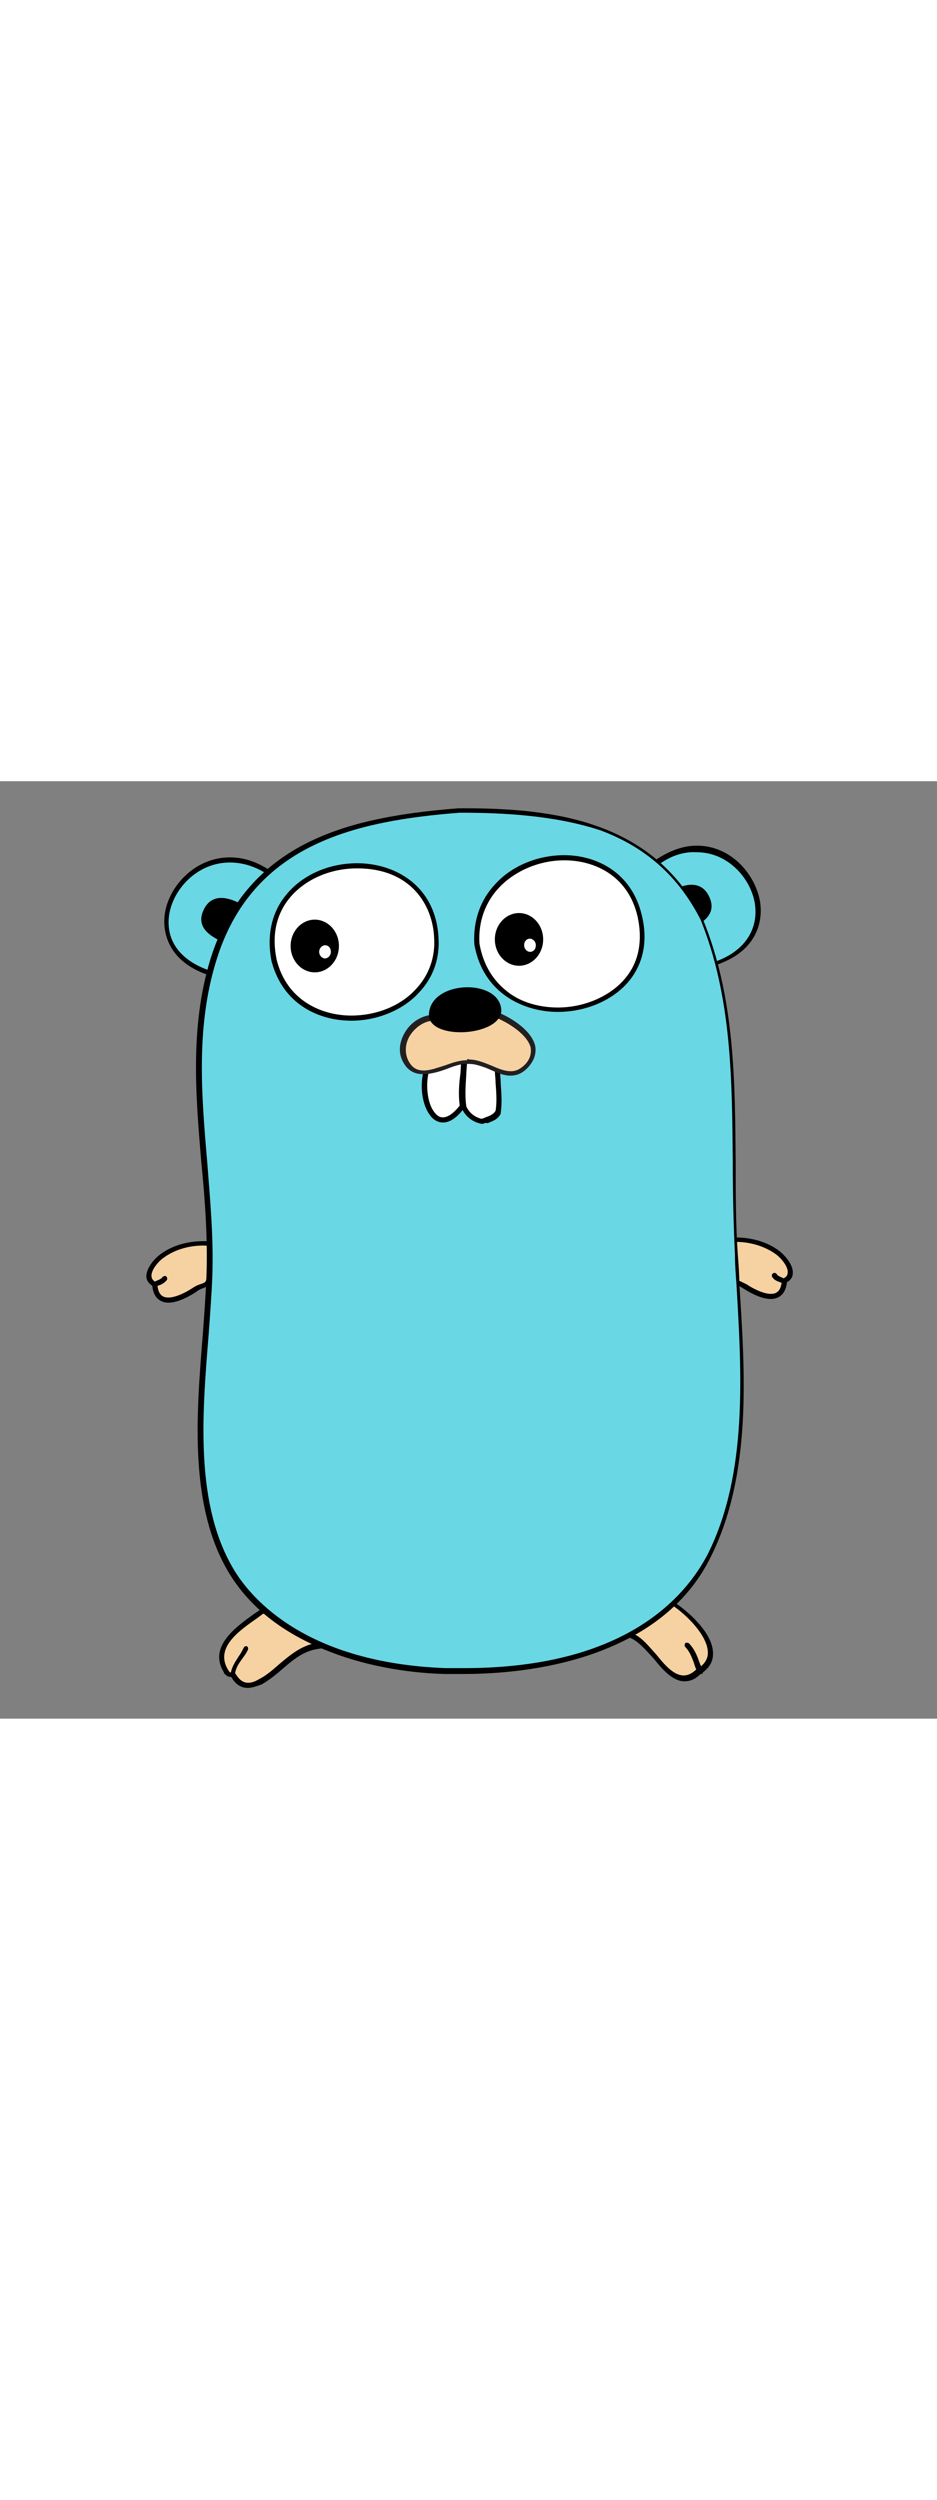 <svg xmlns="http://www.w3.org/2000/svg" xmlns:xlink="http://www.w3.org/1999/xlink" viewBox="0 0 128 128" width="48px">
    <rect x="0" y="0" width="128" height="128" fill="#808080" stroke="none"/>
    <g><defs><path id="a" d="M18.8 1h90.5v126h-90.5z"/></defs><clipPath id="b"><use xlink:href="#a" overflow="visible"/></clipPath>
        <path fill-rule="evenodd" clip-rule="evenodd" fill="#F6D2A2" d="M21.1 68.7c.2 3.5 3.7 1.9 5.3.8 1.5-1.1 2-.2 2.1-2.3.1-1.4.2-2.7.2-4.1-2.3-.2-4.8.3-6.7 1.7-.9.7-2.8 3-.9 3.9" clip-path="url(#b)"/><path d="M23 71.2c-.7 0-2-.3-2.2-2.3-.6-.4-.8-.9-.8-1.2-.1-1.2 1.2-2.6 1.9-3.1 1.6-1.2 3.7-1.8 5.9-1.8h1.3v.3c.1 1.1 0 2.2-.1 3.2 0 .3 0 .6-.1.9-.1 1.5-.4 1.7-1.1 2-.3.1-.6.2-1.1.6-.5.3-2.2 1.4-3.7 1.4zm4.8-7.8c-2.1 0-4 .6-5.5 1.7-.7.5-1.7 1.7-1.6 2.5 0 .3.2.6.6.8l.2.1v.2c.1 1.6.9 1.8 1.5 1.8 1 0 2.4-.7 3.3-1.3.6-.4 1-.5 1.3-.6.5-.2.6-.2.7-1.4 0-.3 0-.6.1-.9.1-.9.1-1.9.1-2.8-.3-.1-.5-.1-.7-.1z" clip-path="url(#b)"/><path fill-rule="evenodd" clip-rule="evenodd" fill="#C6B198" d="M21.1 68.7c.5-.2 1.1-.3 1.4-.8" clip-path="url(#b)"/><path d="M21.1 69c-.1 0-.3-.1-.3-.2-.1-.2 0-.4.2-.4.1 0 .2-.1.2-.1.4-.2.8-.3 1-.6.1-.1.3-.2.5-.1.1.1.2.3.1.5-.4.5-.9.7-1.3.8l-.2.1h-.2z" clip-path="url(#b)"/><path fill-rule="evenodd" clip-rule="evenodd" fill="#6AD7E5" d="M29.3 26.4c-13.6-3.8-3.5-21.1 7.4-14l-7.4 14z" clip-path="url(#b)"/><path d="M29.5 26.8l-.3-.1c-7-2-6.9-7-6.7-8.5.5-3.8 4.1-7.8 8.9-7.8 1.9 0 3.7.6 5.5 1.8l.3.2-7.7 14.4zm1.9-15.7c-4.5 0-7.8 3.7-8.3 7.2-.5 3.6 1.7 6.4 6 7.7l7.1-13.5c-1.5-.9-3.1-1.4-4.8-1.4z" clip-path="url(#b)"/><path fill-rule="evenodd" clip-rule="evenodd" fill="#6AD7E5" d="M89.6 11.1c10.7-7.5 20.5 9.5 8 13.8l-8-13.8z" clip-path="url(#b)"/><path d="M97.5 25.3l-8.3-14.3.3-.2c1.9-1.3 3.8-2 5.7-2 4.6 0 7.9 3.8 8.6 7.5.3 1.5.6 6.6-6 8.8l-.3.2zm-7.4-14l7.7 13.3c3.9-1.4 5.9-4.4 5.3-8-.6-3.4-3.7-6.9-7.9-6.9-1.7-.1-3.4.4-5.1 1.6z" clip-path="url(#b)"/><path fill-rule="evenodd" clip-rule="evenodd" fill="#F6D2A2" d="M92 112.3c2.7 1.7 7.7 6.8 3.6 9.3-3.9 3.6-6.1-4-9.6-5 1.5-2 3.4-3.9 6-4.3" clip-path="url(#b)"/><path d="M93.5 122.9c-1.6 0-3-1.6-4.2-3.1-1.1-1.2-2.2-2.5-3.4-2.9l-.5-.1.3-.4c1.2-1.7 3.2-3.9 6.2-4.4h.1l.1.1c1.7 1.1 5.4 4.2 5.3 7.1 0 1.1-.6 2-1.7 2.7-.7.7-1.4 1-2.2 1zm-7-6.5c1.2.5 2.2 1.8 3.2 2.9 1.2 1.5 2.4 2.8 3.7 2.8.6 0 1.2-.3 1.8-.9h.1c.9-.6 1.4-1.3 1.4-2.2 0-2.3-2.9-5.2-4.9-6.5-1.8.5-3.6 1.7-5.3 3.9zM95.6 121.9c-.1 0-.2-.1-.3-.2-.2-.4-.4-.9-.5-1.3-.3-.8-.6-1.6-1.2-2.2-.1-.1-.1-.3 0-.5.1-.1.3-.1.5 0 .7.7 1.1 1.6 1.4 2.5l.5 1.2c.1.2 0 .4-.1.5h-.3z" clip-path="url(#b)"/><path fill-rule="evenodd" clip-rule="evenodd" fill="#F6D2A2" d="M43.2 118.1c-3.2.5-5 3.4-7.7 4.9-2.5 1.5-3.5-.5-3.7-.9-.4-.2-.4.2-1-.4-2.3-3.7 2.4-6.4 4.9-8.2 3.5-.8 5.7 2.2 7.5 4.6" clip-path="url(#b)"/><path d="M33.8 123.8c-1.3 0-2-1.1-2.2-1.5h-.1c-.3 0-.5-.1-.9-.5v-.1c-2.2-3.5 1.6-6.2 4.1-8l.9-.6h.2c.4-.1.7-.1 1.1-.1 3 0 4.9 2.6 6.5 4.7l.5.7-.6.1c-1.9.3-3.3 1.5-4.7 2.7-.9.8-1.8 1.5-2.8 2.1-.8.3-1.4.5-2 .5zm-2.2-2.1c.1 0 .2 0 .4.1h.1l.1.1c.2.3.7 1.2 1.7 1.2.5 0 1-.2 1.5-.5 1-.5 1.9-1.3 2.7-2 1.3-1.1 2.7-2.3 4.5-2.8-1.5-2-3.3-4.2-5.8-4.2-.3 0-.6 0-.9.1l-.8.6c-2.6 1.8-5.8 4.1-3.9 7.1.1.2.2.3.4.3zM31.8 122.4c-.2 0-.4-.2-.3-.4.1-1 .6-1.7 1.1-2.5.3-.4.5-.8.7-1.2.1-.2.3-.2.4-.2.2.1.2.3.2.4-.2.5-.5.9-.8 1.3-.5.7-.9 1.3-1 2.1 0 .4-.1.5-.3.5z" clip-path="url(#b)"/><path fill-rule="evenodd" clip-rule="evenodd" d="M29.9 21.7c-1.8-.9-3.1-2.2-2-4.3 1-1.9 2.9-1.7 4.7-.8l-2.7 5.1zM94.8 19.9c1.8-.9 3.1-2.2 2-4.3-1-1.9-2.9-1.7-4.7-.8l2.7 5.1z" clip-path="url(#b)"/><path fill-rule="evenodd" clip-rule="evenodd" fill="#F6D2A2" d="M107.1 68.2c-.2 3.5-3.7 1.9-5.3.8-1.5-1.1-2-.2-2.1-2.3-.1-1.4-.2-2.7-.2-4.1 2.3-.2 4.8.3 6.7 1.7 1 .8 2.8 3 .9 3.9" clip-path="url(#b)"/><path d="M105.3 70.7c-1.5 0-3.2-1.1-3.7-1.4-.5-.3-.8-.5-1.1-.6-.8-.3-1-.5-1.1-2 0-.3 0-.6-.1-.9-.1-1-.2-2.1-.1-3.2v-.3h1.3c2.2 0 4.3.6 5.9 1.8.7.5 2 1.9 1.9 3.1 0 .4-.2.9-.8 1.2-.2 2-1.5 2.3-2.2 2.3zm-5.5-7.7c0 .9 0 1.9.1 2.8 0 .3 0 .6.1.9.1 1.2.2 1.2.7 1.4.3.1.7.3 1.3.6.9.6 2.3 1.3 3.3 1.3.6 0 1.4-.2 1.5-1.8v-.2l.2-.1c.4-.2.6-.4.6-.8.1-.8-.9-2-1.6-2.5-1.5-1.1-3.5-1.7-5.5-1.7-.2.1-.4.1-.7.1z" clip-path="url(#b)"/><path fill-rule="evenodd" clip-rule="evenodd" fill="#C6B198" d="M107.1 68.2c-.5-.2-1.1-.3-1.4-.8" clip-path="url(#b)"/><path d="M107.1 68.6h-.1l-.2-.1c-.5-.2-1-.3-1.3-.8-.1-.1-.1-.4.1-.5.1-.1.4-.1.5.1.2.3.6.4 1 .6.1 0 .2.1.2.1.2.1.3.3.2.4-.1.1-.3.2-.4.2z" clip-path="url(#b)"/><path fill-rule="evenodd" clip-rule="evenodd" fill="#6AD7E5" d="M62.8 4c13.6 0 26.3 1.9 33 15 6 14.6 3.8 30.4 4.8 45.9.8 13.3 2.5 28.6-3.6 40.9-6.5 12.9-22.7 16.2-36 15.7-10.5-.4-23.1-3.8-29.1-13.4-6.9-11.2-3.7-27.9-3.2-40.4.6-14.8-4-29.7.9-44.1 4.9-15.1 18.5-18.5 33.2-19.6" clip-path="url(#b)"/><path d="M63.3 121.9h-2.5c-4.1-.1-10.3-.8-16.4-3.3-5.9-2.4-10.2-5.8-13-10.3-5.6-9.1-4.6-21.6-3.7-32.7.2-2.8.4-5.4.5-7.9.2-5.2-.2-10.6-.7-15.7-.8-9.4-1.6-19.1 1.5-28.5 2.4-7 6.7-12 13.2-15.2 5.1-2.5 11.4-3.9 20.4-4.6 13.4-.1 26.7 1.8 33.4 15.1 4.4 10.7 4.4 22.2 4.5 33.3 0 4.2 0 8.5.3 12.7.1 1.3.2 2.6.2 3.9.8 12.2 1.7 26-3.9 37.2-2.8 5.7-7.7 9.9-14.4 12.6-5.4 2.2-12.2 3.4-19.4 3.4zm-.5-117.6c-14.1 1.1-27.9 4.2-33 19.4-3.1 9.3-2.3 18.9-1.5 28.2.4 5.2.9 10.5.7 15.8-.1 2.5-.3 5.1-.5 7.9-.9 11-1.9 23.4 3.6 32.3 2.3 3.7 9.7 12.5 28.8 13.2h2.5c22.1 0 30.3-9.8 33.3-15.6 5.5-11 4.6-24.8 3.9-36.9-.1-1.3-.2-2.6-.2-3.9-.2-4.2-.3-8.5-.3-12.7-.1-11-.1-22.5-4.4-33.1-3-5.9-7.5-9.9-13.7-12.2-6.4-2.1-13.6-2.4-19.2-2.4z" clip-path="url(#b)"/><path fill-rule="evenodd" clip-rule="evenodd" fill="#fff" d="M65.2 22.2c2.4 14.2 25.6 10.4 22.3-3.9-3-12.8-23.1-9.2-22.3 3.9" clip-path="url(#b)"/><path d="M76.2 31.5c-4.5 0-10.2-2.4-11.4-9.2-.2-3.2.8-6.1 2.9-8.3 2.3-2.5 5.8-3.9 9.4-3.9 4.2 0 9.2 2.2 10.6 8.3.8 3.4.2 6.4-1.7 8.8-2.1 2.6-5.8 4.3-9.8 4.3zm-10.7-9.3c.5 2.8 1.8 5 3.9 6.6 1.8 1.4 4.3 2.1 6.8 2.1 3.7 0 7.3-1.6 9.3-4.1 1.8-2.2 2.3-5.1 1.6-8.3-1.3-5.7-6-7.7-10-7.7-3.4 0-6.7 1.4-8.9 3.7-1.9 2-2.9 4.7-2.7 7.7z" clip-path="url(#b)"/><path fill-rule="evenodd" clip-rule="evenodd" fill="#fff" d="M37.5 24.5c3.2 12.3 22.9 9.2 22.2-3.2-.9-14.8-25.3-12-22.2 3.2" clip-path="url(#b)"/><path d="M48 32.7c-4.3 0-9.3-2.1-10.9-8.1-.7-3.5 0-6.7 2-9.1 2.2-2.7 5.8-4.3 9.7-4.3 5.2 0 10.7 3.1 11.1 10.1.2 2.9-.7 5.5-2.7 7.6-2.1 2.3-5.6 3.8-9.2 3.8zm.8-20.8c-3.7 0-7.1 1.5-9.2 4-1.9 2.3-2.5 5.2-1.8 8.5 1.4 5.6 6.2 7.6 10.2 7.6 3.4 0 6.7-1.3 8.8-3.6 1.8-1.9 2.7-4.4 2.5-7.1-.2-4.3-3.1-9.4-10.5-9.4z" clip-path="url(#b)"/><path fill-rule="evenodd" clip-rule="evenodd" fill="#fff" d="M68 39.2c0 1.8.4 3.9.1 5.9-.5.9-1.4 1-2.2 1.3-1.1-.2-2-.9-2.5-1.9-.3-2.2.1-4.4.2-6.6l4.4 1.3z" clip-path="url(#b)"/><path d="M65.9 46.8c-1.3-.2-2.3-1-2.8-2.1-.2-1.6-.1-3.1 0-4.6.1-.7.1-1.4.1-2.1v-.4l5.1 1.6v.2c0 .6.1 1.2.1 1.9.1 1.3.2 2.7 0 4v.1c-.4.8-1.1 1-1.8 1.3-.2-.1-.4 0-.7.1zm-2.2-2.4c.4.9 1.2 1.5 2.1 1.7.2-.1.4-.1.5-.2.6-.2 1.1-.4 1.4-.9.2-1.2.1-2.5 0-3.8 0-.6-.1-1.2-.1-1.7l-3.8-1.2c0 .6-.1 1.2-.1 1.7-.1 1.6-.2 3 0 4.4z" clip-path="url(#b)"/><path fill-rule="evenodd" clip-rule="evenodd" d="M46.3 22.5c0 2-1.5 3.6-3.3 3.6-1.8 0-3.3-1.6-3.3-3.6s1.5-3.6 3.3-3.6c1.8 0 3.3 1.6 3.3 3.6" clip-path="url(#b)"/><path fill-rule="evenodd" clip-rule="evenodd" fill="#fff" d="M45.2 23.3c0 .5-.4.9-.8.9s-.8-.4-.8-.9.4-.9.8-.9c.5 0 .8.4.8.9" clip-path="url(#b)"/><path fill-rule="evenodd" clip-rule="evenodd" d="M74.2 21.6c0 2-1.5 3.6-3.3 3.6-1.8 0-3.3-1.6-3.3-3.6s1.5-3.6 3.3-3.6c1.8 0 3.3 1.6 3.3 3.6" clip-path="url(#b)"/><path fill-rule="evenodd" clip-rule="evenodd" fill="#fff" d="M73.2 22.4c0 .5-.3.9-.8.9-.4 0-.8-.4-.8-.9s.3-.9.8-.9c.4 0 .8.4.8.9" clip-path="url(#b)"/><path fill-rule="evenodd" clip-rule="evenodd" fill="#fff" d="M58.4 39c-1.5 3.5.8 10.6 4.8 5.4-.3-2.2.1-4.4.2-6.6l-5 1.2z" clip-path="url(#b)"/><path d="M60.5 46.6c-.7 0-1.4-.4-1.9-1.2-1.1-1.6-1.3-4.6-.5-6.5l.1-.2 5.5-1.4v.4l-.1 2.2c-.1 1.5-.2 2.9 0 4.4v.1l-.1.1c-1 1.4-2 2.1-3 2.1zm-1.8-7.3c-.6 1.7-.4 4.4.5 5.7.4.6.8.9 1.3.9.7 0 1.5-.6 2.3-1.6-.2-1.5-.1-3 .1-4.4l.1-1.7-4.3 1.1z" clip-path="url(#b)"/><path fill-rule="evenodd" clip-rule="evenodd" fill="#F6D2A2" d="M58.9 32.2c-2.7.2-4.9 3.5-3.5 6 1.9 3.4 6-.3 8.6 0 3 .1 5.4 3.2 7.8.6 2.7-2.9-1.2-5.7-4.1-7l-8.8.4z" clip-path="url(#b)"/><path fill="#231F20" d="M69.7 40.2c-.9 0-1.8-.4-2.7-.8-.9-.4-1.9-.8-3-.8h-.3c-.8 0-1.7.3-2.7.7-1.1.4-2.2.7-3.2.7-1.2 0-2.1-.5-2.7-1.6-.7-1.2-.6-2.6.1-3.9.8-1.5 2.2-2.4 3.7-2.6l8.9-.4h.1c2.2.9 4.7 2.6 5.2 4.6.2 1-.1 2-.9 2.9-.8.9-1.6 1.2-2.5 1.2zm-5.6-2.2c1.1 0 2.2.5 3.2.9.9.4 1.7.7 2.5.7.7 0 1.3-.3 1.9-.9.7-.7.9-1.5.8-2.3-.4-1.7-2.8-3.3-4.7-4.1l-8.7.4c-1.3.1-2.5 1-3.2 2.2-.6 1.1-.6 2.3-.1 3.3.5.9 1.1 1.3 2.1 1.3.9 0 1.9-.4 2.9-.7 1.1-.4 2-.7 3-.7 0-.2.1-.2.3-.1z" clip-path="url(#b)"/><path fill-rule="evenodd" clip-rule="evenodd" d="M58.6 32.1c-.2-4.7 8.8-5.3 9.8-1.4 1.1 4-9.4 4.9-9.8 1.4" clip-path="url(#b)"/></g></svg>
